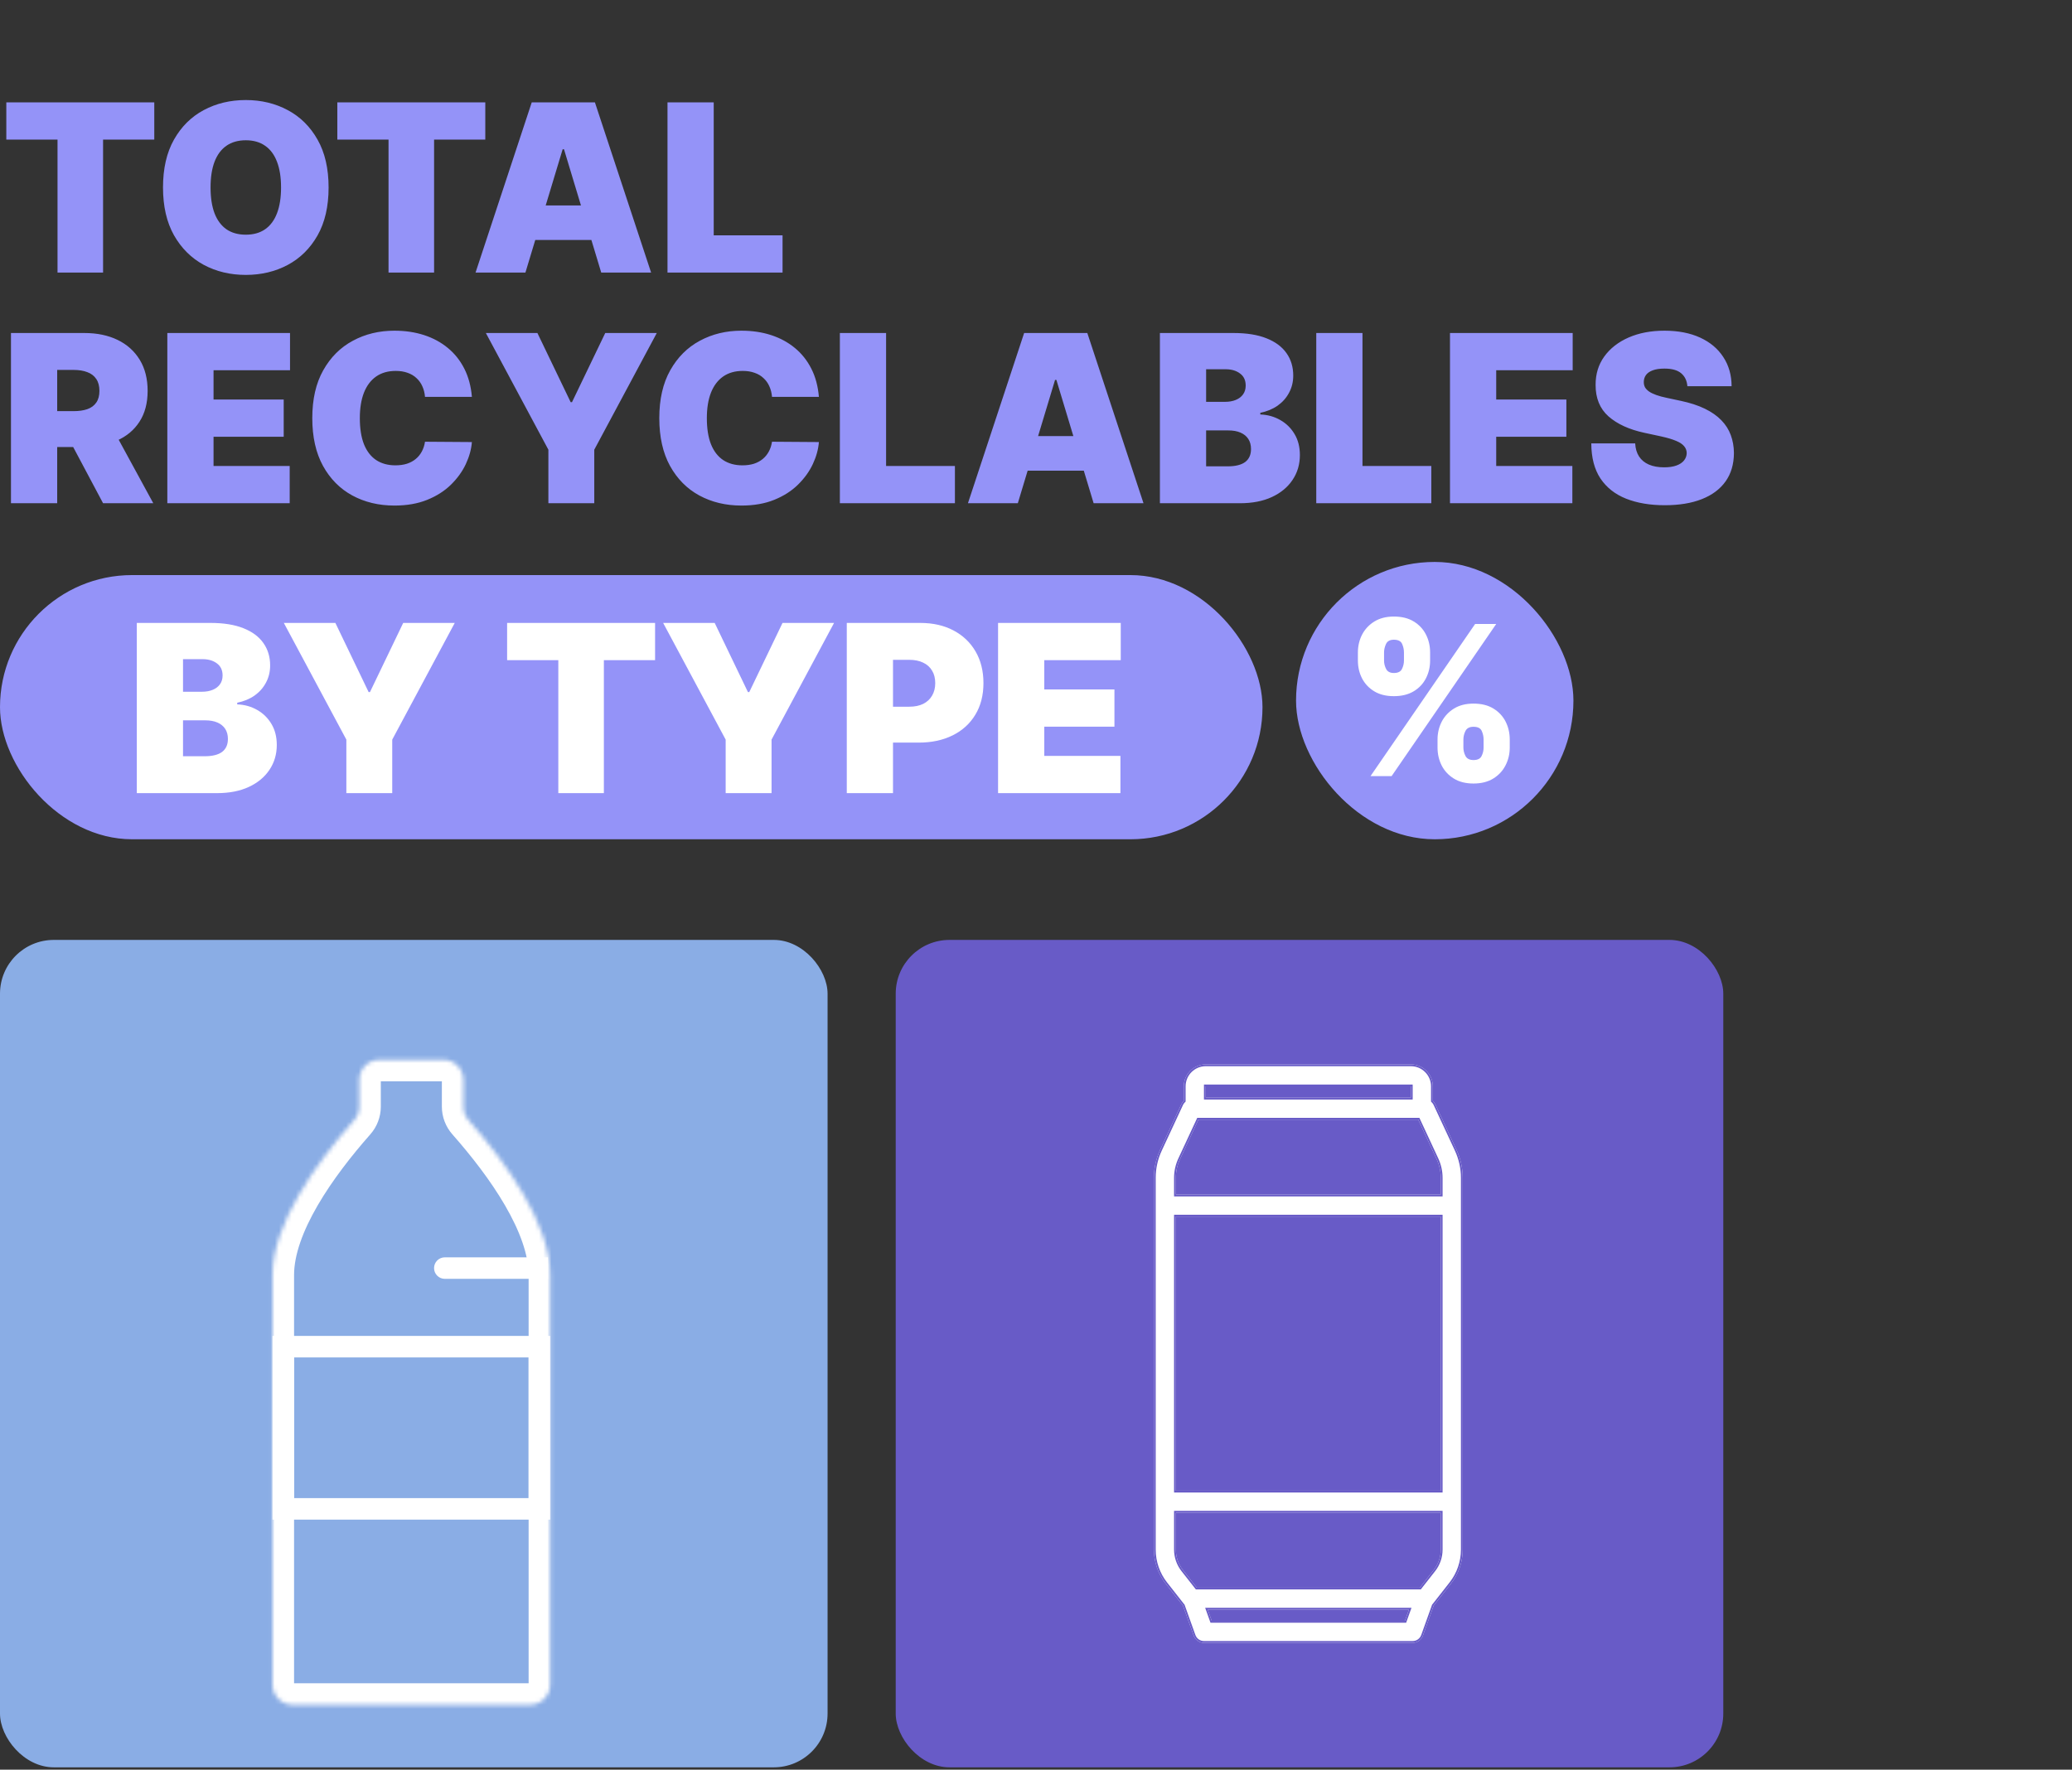 <svg width="494" height="422" viewBox="0 0 494 422" fill="none" xmlns="http://www.w3.org/2000/svg">
<rect x="0" y="0" width="494" height="422" fill="#333333" stroke="none"/>
<path d="M1.506 33.29V24.411H36.784V33.29H24.575V65H13.715V33.29H1.506ZM78.343 44.706C78.343 49.224 77.465 53.036 75.707 56.141C73.95 59.233 71.579 61.578 68.593 63.177C65.607 64.762 62.277 65.555 58.604 65.555C54.904 65.555 51.562 64.756 48.576 63.157C45.603 61.545 43.238 59.193 41.481 56.101C39.737 52.996 38.864 49.198 38.864 44.706C38.864 40.187 39.737 36.382 41.481 33.29C43.238 30.185 45.603 27.84 48.576 26.254C51.562 24.656 54.904 23.856 58.604 23.856C62.277 23.856 65.607 24.656 68.593 26.254C71.579 27.84 73.95 30.185 75.707 33.29C77.465 36.382 78.343 40.187 78.343 44.706ZM67.007 44.706C67.007 42.275 66.683 40.227 66.036 38.562C65.402 36.884 64.457 35.615 63.202 34.757C61.96 33.885 60.427 33.449 58.604 33.449C56.781 33.449 55.241 33.885 53.986 34.757C52.744 35.615 51.8 36.884 51.152 38.562C50.518 40.227 50.201 42.275 50.201 44.706C50.201 47.137 50.518 49.191 51.152 50.869C51.8 52.534 52.744 53.802 53.986 54.674C55.241 55.533 56.781 55.963 58.604 55.963C60.427 55.963 61.96 55.533 63.202 54.674C64.457 53.802 65.402 52.534 66.036 50.869C66.683 49.191 67.007 47.137 67.007 44.706ZM80.424 33.29V24.411H115.702V33.29H103.493V65H92.633V33.29H80.424ZM125.269 65H113.378L126.775 24.411H141.838L155.235 65H143.344L134.465 35.589H134.148L125.269 65ZM123.05 48.986H145.405V57.231H123.05V48.986ZM159.144 65V24.411H170.164V56.121H186.574V65H159.144ZM2.616 120V79.411H20.136C23.148 79.411 25.784 79.96 28.044 81.056C30.303 82.153 32.06 83.732 33.315 85.793C34.571 87.854 35.198 90.325 35.198 93.205C35.198 96.112 34.551 98.563 33.256 100.558C31.974 102.553 30.171 104.059 27.845 105.076C25.533 106.094 22.831 106.603 19.739 106.603H9.275V98.041H17.52C18.815 98.041 19.918 97.882 20.829 97.565C21.754 97.235 22.461 96.713 22.95 95.999C23.452 95.286 23.703 94.355 23.703 93.205C23.703 92.042 23.452 91.098 22.95 90.371C22.461 89.631 21.754 89.089 20.829 88.746C19.918 88.389 18.815 88.211 17.52 88.211H13.635V120H2.616ZM26.398 101.37L36.546 120H24.575L14.666 101.37H26.398ZM39.895 120V79.411H69.147V88.29H50.914V95.266H67.641V104.145H50.914V111.121H69.068V120H39.895ZM112.506 94.632H101.328C101.249 93.707 101.038 92.868 100.694 92.115C100.364 91.362 99.901 90.715 99.307 90.173C98.725 89.618 98.019 89.195 97.186 88.904C96.354 88.6 95.409 88.449 94.352 88.449C92.502 88.449 90.937 88.898 89.655 89.796C88.387 90.695 87.422 91.983 86.761 93.661C86.114 95.339 85.79 97.354 85.79 99.706C85.79 102.19 86.121 104.271 86.781 105.949C87.455 107.613 88.426 108.868 89.695 109.714C90.963 110.546 92.489 110.963 94.273 110.963C95.29 110.963 96.202 110.837 97.008 110.586C97.814 110.322 98.514 109.945 99.109 109.456C99.703 108.968 100.185 108.38 100.555 107.693C100.938 106.992 101.196 106.206 101.328 105.334L112.506 105.413C112.374 107.131 111.892 108.882 111.059 110.665C110.227 112.436 109.044 114.074 107.512 115.58C105.992 117.073 104.109 118.276 101.863 119.187C99.617 120.099 97.008 120.555 94.035 120.555C90.309 120.555 86.966 119.756 84.007 118.157C81.06 116.558 78.728 114.206 77.011 111.101C75.306 107.996 74.454 104.198 74.454 99.706C74.454 95.187 75.326 91.382 77.07 88.29C78.814 85.185 81.166 82.84 84.126 81.254C87.085 79.656 90.388 78.856 94.035 78.856C96.598 78.856 98.957 79.206 101.11 79.907C103.264 80.607 105.153 81.631 106.778 82.979C108.403 84.313 109.712 85.958 110.702 87.913C111.693 89.869 112.295 92.108 112.506 94.632ZM115.84 79.411H128.128L136.056 95.9H136.373L144.3 79.411H156.588L141.684 107.237V120H130.744V107.237L115.84 79.411ZM195.239 94.632H184.061C183.982 93.707 183.771 92.868 183.427 92.115C183.097 91.362 182.635 90.715 182.04 90.173C181.459 89.618 180.752 89.195 179.919 88.904C179.087 88.6 178.142 88.449 177.085 88.449C175.236 88.449 173.67 88.898 172.388 89.796C171.12 90.695 170.155 91.983 169.495 93.661C168.847 95.339 168.524 97.354 168.524 99.706C168.524 102.19 168.854 104.271 169.515 105.949C170.188 107.613 171.159 108.868 172.428 109.714C173.696 110.546 175.222 110.963 177.006 110.963C178.023 110.963 178.935 110.837 179.741 110.586C180.547 110.322 181.247 109.945 181.842 109.456C182.436 108.968 182.919 108.38 183.289 107.693C183.672 106.992 183.929 106.206 184.061 105.334L195.239 105.413C195.107 107.131 194.625 108.882 193.792 110.665C192.96 112.436 191.778 114.074 190.245 115.58C188.725 117.073 186.843 118.276 184.597 119.187C182.35 120.099 179.741 120.555 176.768 120.555C173.042 120.555 169.7 119.756 166.74 118.157C163.794 116.558 161.462 114.206 159.744 111.101C158.039 107.996 157.187 104.198 157.187 99.706C157.187 95.187 158.059 91.382 159.803 88.29C161.547 85.185 163.899 82.84 166.859 81.254C169.818 79.656 173.122 78.856 176.768 78.856C179.331 78.856 181.69 79.206 183.843 79.907C185.997 80.607 187.887 81.631 189.512 82.979C191.137 84.313 192.445 85.958 193.436 87.913C194.427 89.869 195.028 92.108 195.239 94.632ZM200.239 120V79.411H211.258V111.121H227.668V120H200.239ZM242.665 120H230.774L244.172 79.411H259.234L272.631 120H260.74L251.861 90.589H251.544L242.665 120ZM240.446 103.986H262.801V112.231H240.446V103.986ZM276.541 120V79.411H294.14C297.231 79.411 299.828 79.827 301.928 80.66C304.042 81.492 305.635 82.668 306.705 84.188C307.788 85.707 308.33 87.497 308.33 89.558C308.33 91.051 308 92.412 307.339 93.641C306.692 94.87 305.78 95.9 304.604 96.733C303.428 97.552 302.054 98.12 300.482 98.437V98.834C302.226 98.9 303.811 99.342 305.238 100.161C306.665 100.967 307.801 102.084 308.647 103.511C309.493 104.925 309.915 106.589 309.915 108.505C309.915 110.725 309.334 112.7 308.171 114.431C307.022 116.162 305.383 117.523 303.256 118.514C301.129 119.505 298.592 120 295.646 120H276.541ZM287.56 111.2H292.713C294.562 111.2 295.95 110.857 296.875 110.17C297.8 109.47 298.262 108.439 298.262 107.078C298.262 106.127 298.044 105.321 297.608 104.66C297.172 104 296.551 103.498 295.745 103.154C294.952 102.811 293.994 102.639 292.871 102.639H287.56V111.2ZM287.56 95.821H292.079C293.043 95.821 293.895 95.669 294.635 95.365C295.375 95.061 295.95 94.625 296.359 94.057C296.782 93.476 296.994 92.769 296.994 91.937C296.994 90.681 296.544 89.724 295.646 89.063C294.747 88.389 293.611 88.052 292.237 88.052H287.56V95.821ZM313.82 120V79.411H324.839V111.121H341.249V120H313.82ZM345.703 120V79.411H374.955V88.29H356.722V95.266H373.449V104.145H356.722V111.121H374.876V120H345.703ZM402.3 92.095C402.195 90.774 401.699 89.743 400.814 89.004C399.942 88.264 398.614 87.894 396.83 87.894C395.694 87.894 394.763 88.032 394.036 88.31C393.322 88.574 392.794 88.937 392.45 89.4C392.107 89.862 391.929 90.391 391.915 90.985C391.889 91.474 391.975 91.917 392.173 92.313C392.384 92.696 392.715 93.046 393.164 93.364C393.613 93.668 394.188 93.945 394.888 94.196C395.588 94.447 396.421 94.672 397.385 94.87L400.715 95.583C402.961 96.059 404.883 96.687 406.482 97.466C408.081 98.246 409.389 99.164 410.406 100.221C411.424 101.265 412.17 102.441 412.646 103.749C413.135 105.057 413.386 106.484 413.399 108.029C413.386 110.698 412.718 112.958 411.397 114.807C410.076 116.657 408.187 118.064 405.729 119.029C403.285 119.993 400.345 120.476 396.91 120.476C393.382 120.476 390.303 119.954 387.674 118.91C385.058 117.866 383.023 116.261 381.57 114.094C380.13 111.914 379.403 109.126 379.39 105.731H389.854C389.92 106.972 390.231 108.016 390.786 108.862C391.341 109.707 392.12 110.348 393.124 110.784C394.142 111.22 395.351 111.438 396.751 111.438C397.927 111.438 398.911 111.293 399.704 111.002C400.497 110.712 401.098 110.309 401.508 109.793C401.917 109.278 402.129 108.69 402.142 108.029C402.129 107.409 401.924 106.867 401.527 106.404C401.144 105.929 400.51 105.506 399.625 105.136C398.74 104.753 397.544 104.396 396.038 104.066L391.995 103.194C388.401 102.414 385.567 101.113 383.492 99.289C381.431 97.453 380.407 94.949 380.42 91.778C380.407 89.202 381.094 86.949 382.482 85.02C383.882 83.078 385.818 81.565 388.289 80.481C390.772 79.398 393.62 78.856 396.83 78.856C400.107 78.856 402.941 79.405 405.333 80.501C407.724 81.598 409.567 83.144 410.862 85.139C412.17 87.121 412.831 89.439 412.844 92.095H402.3Z" fill="#9493F8"/>
<rect y="137.132" width="301" height="63" rx="31.5" fill="#9493F8"/>
<path d="M32.616 189.132V148.543H50.215C53.307 148.543 55.903 148.959 58.004 149.792C60.118 150.624 61.71 151.8 62.781 153.319C63.864 154.839 64.406 156.629 64.406 158.69C64.406 160.183 64.075 161.544 63.415 162.773C62.767 164.002 61.856 165.032 60.68 165.865C59.504 166.684 58.13 167.252 56.557 167.569V167.966C58.301 168.032 59.887 168.474 61.314 169.293C62.741 170.099 63.877 171.216 64.723 172.643C65.568 174.057 65.991 175.721 65.991 177.637C65.991 179.857 65.41 181.832 64.247 183.563C63.098 185.294 61.459 186.655 59.332 187.646C57.205 188.637 54.668 189.132 51.721 189.132H32.616ZM43.635 180.332H48.788C50.638 180.332 52.025 179.989 52.95 179.302C53.875 178.602 54.338 177.571 54.338 176.21C54.338 175.259 54.12 174.453 53.684 173.792C53.248 173.132 52.627 172.63 51.821 172.286C51.028 171.942 50.07 171.771 48.947 171.771H43.635V180.332ZM43.635 164.953H48.154C49.119 164.953 49.971 164.801 50.711 164.497C51.451 164.193 52.025 163.757 52.435 163.189C52.858 162.608 53.069 161.901 53.069 161.069C53.069 159.813 52.62 158.855 51.721 158.195C50.823 157.521 49.687 157.184 48.313 157.184H43.635V164.953ZM67.672 148.543H79.96L87.888 165.032H88.205L96.132 148.543H108.42L93.516 176.369V189.132H82.576V176.369L67.672 148.543ZM120.905 157.422V148.543H156.182V157.422H143.974V189.132H133.113V157.422H120.905ZM158.107 148.543H170.394L178.322 165.032H178.639L186.566 148.543H198.854L183.95 176.369V189.132H173.01V176.369L158.107 148.543ZM201.888 189.132V148.543H219.408C222.421 148.543 225.057 149.138 227.316 150.327C229.575 151.516 231.333 153.187 232.588 155.341C233.843 157.495 234.471 160.012 234.471 162.892C234.471 165.799 233.823 168.316 232.528 170.443C231.247 172.57 229.443 174.208 227.118 175.358C224.806 176.507 222.104 177.082 219.012 177.082H208.547V168.52H216.792C218.087 168.52 219.19 168.296 220.102 167.847C221.027 167.384 221.734 166.73 222.222 165.885C222.725 165.039 222.976 164.041 222.976 162.892C222.976 161.729 222.725 160.738 222.222 159.919C221.734 159.087 221.027 158.452 220.102 158.016C219.19 157.567 218.087 157.343 216.792 157.343H212.908V189.132H201.888ZM237.955 189.132V148.543H267.208V157.422H248.975V164.398H265.702V173.277H248.975V180.253H267.129V189.132H237.955Z" fill="white"/>
<rect x="309" y="134" width="66.132" height="66.132" rx="33.066" fill="#9493F8"/>
<path d="M342.733 178.265V176.352C342.733 174.817 343.064 173.4 343.725 172.101C344.398 170.802 345.372 169.757 346.647 168.966C347.923 168.175 349.475 167.78 351.306 167.78C353.183 167.78 354.759 168.169 356.035 168.949C357.322 169.728 358.296 170.767 358.957 172.066C359.618 173.365 359.949 174.793 359.949 176.352V178.265C359.949 179.8 359.612 181.217 358.939 182.516C358.278 183.815 357.304 184.86 356.017 185.651C354.73 186.442 353.159 186.837 351.306 186.837C349.452 186.837 347.887 186.442 346.612 185.651C345.337 184.86 344.368 183.815 343.707 182.516C343.058 181.217 342.733 179.8 342.733 178.265ZM348.897 176.352V178.265C348.897 178.938 349.062 179.605 349.393 180.266C349.735 180.916 350.373 181.24 351.306 181.24C352.286 181.24 352.929 180.922 353.236 180.284C353.555 179.646 353.714 178.973 353.714 178.265V176.352C353.714 175.644 353.567 174.959 353.272 174.297C352.976 173.636 352.321 173.306 351.306 173.306C350.373 173.306 349.735 173.636 349.393 174.297C349.062 174.959 348.897 175.644 348.897 176.352ZM323.746 157.507V155.594C323.746 154.035 324.083 152.607 324.756 151.308C325.441 150.009 326.421 148.97 327.696 148.19C328.971 147.411 330.512 147.021 332.319 147.021C334.196 147.021 335.772 147.411 337.048 148.19C338.335 148.97 339.309 150.009 339.97 151.308C340.631 152.607 340.962 154.035 340.962 155.594V157.507C340.962 159.065 340.625 160.488 339.952 161.775C339.291 163.062 338.317 164.09 337.03 164.857C335.743 165.625 334.172 166.008 332.319 166.008C330.465 166.008 328.9 165.619 327.625 164.839C326.35 164.06 325.382 163.027 324.72 161.74C324.071 160.453 323.746 159.042 323.746 157.507ZM329.981 155.594V157.507C329.981 158.215 330.146 158.888 330.477 159.526C330.807 160.164 331.421 160.482 332.319 160.482C333.299 160.482 333.942 160.164 334.249 159.526C334.568 158.888 334.727 158.215 334.727 157.507V155.594C334.727 154.885 334.58 154.201 334.285 153.539C333.989 152.878 333.334 152.547 332.319 152.547C331.386 152.547 330.76 152.89 330.441 153.575C330.134 154.248 329.981 154.921 329.981 155.594ZM326.757 185.066L351.695 148.793H356.725L331.787 185.066H326.757Z" fill="white"/>
<rect y="224.132" width="197.308" height="197.306" rx="12.825" fill="#8AADE5"/>
<rect x="67.545" y="321.128" width="61.051" height="38.676" stroke="white" stroke-width="5.13"/>
<path d="M106.051 304.953C104.634 304.953 103.486 303.805 103.486 302.388C103.486 300.972 104.634 299.823 106.051 299.823V304.953ZM128.085 299.823H130.65V304.953H128.085V299.823ZM106.051 299.823H128.085V304.953H106.051V299.823Z" fill="white"/>
<mask id="path-9-inside-1_86_81" fill="white">
<path fill-rule="evenodd" clip-rule="evenodd" d="M85.662 257.506C85.662 254.86 87.807 252.715 90.453 252.715H105.689C108.334 252.715 110.479 254.86 110.479 257.506V263.893C110.479 265.078 110.919 266.218 111.703 267.107C120.823 277.444 131.161 291.851 131.161 304.04C131.161 304.14 131.161 304.24 131.161 304.34C131.161 304.34 131.161 304.34 131.161 304.34C131.161 304.34 131.162 304.341 131.162 304.341V401.73C131.162 404.375 129.017 406.52 126.371 406.52H69.77C67.125 406.52 64.98 404.375 64.98 401.73V304.341C64.98 304.34 64.98 304.34 64.981 304.34C64.981 304.34 64.981 304.34 64.981 304.34C64.98 304.24 64.98 304.14 64.98 304.04C64.98 291.851 75.318 277.444 84.438 267.107C85.222 266.218 85.662 265.078 85.662 263.893V257.506Z"/>
</mask>
<path d="M64.981 304.34L70.111 304.308L64.981 304.34ZM131.161 304.34L126.031 304.308L131.161 304.34ZM111.703 267.107L107.857 270.5L111.703 267.107ZM84.438 267.107L80.591 263.713L84.438 267.107ZM105.689 247.585H90.453V257.845H105.689V247.585ZM115.609 263.893V257.506H105.349V263.893H115.609ZM107.857 270.5C112.295 275.532 116.923 281.436 120.415 287.454C123.962 293.565 126.031 299.275 126.031 304.04H136.291C136.291 296.616 133.192 289.028 129.289 282.304C125.332 275.486 120.231 269.019 115.55 263.713L107.857 270.5ZM126.031 304.04C126.031 304.129 126.031 304.219 126.031 304.308L136.29 304.372C136.291 304.261 136.291 304.151 136.291 304.04H126.031ZM136.292 401.73V304.341H126.032V401.73H136.292ZM69.77 411.65H126.371V401.39H69.77V411.65ZM59.85 304.341V401.73H70.11V304.341H59.85ZM70.111 304.308C70.11 304.219 70.11 304.13 70.11 304.04H59.85C59.85 304.151 59.85 304.261 59.851 304.372L70.111 304.308ZM70.11 304.04C70.11 299.275 72.179 293.565 75.726 287.454C79.218 281.437 83.846 275.532 88.285 270.501L80.591 263.713C75.91 269.019 70.809 275.487 66.852 282.304C62.95 289.028 59.85 296.616 59.85 304.04H70.11ZM80.532 257.506V263.893H90.792V257.506H80.532ZM64.981 309.47C67.826 309.47 70.129 307.154 70.111 304.308L59.851 304.372C59.833 301.526 62.135 299.21 64.981 299.21V309.47ZM70.11 304.341C70.11 307.174 67.814 309.47 64.981 309.47V299.21C62.147 299.21 59.85 301.507 59.85 304.341H70.11ZM69.77 401.39C69.958 401.39 70.11 401.542 70.11 401.73H59.85C59.85 407.208 64.292 411.65 69.77 411.65V401.39ZM126.032 401.73C126.032 401.542 126.184 401.39 126.371 401.39V411.65C131.85 411.65 136.292 407.208 136.292 401.73H126.032ZM126.031 304.308C126.013 307.154 128.315 309.47 131.161 309.47V299.21C134.006 299.21 136.308 301.526 136.29 304.372L126.031 304.308ZM105.349 263.893C105.349 266.355 106.264 268.695 107.857 270.5L115.55 263.713C115.575 263.74 115.609 263.801 115.609 263.893H105.349ZM90.453 247.585C84.974 247.585 80.532 252.027 80.532 257.506H90.792C90.792 257.693 90.64 257.845 90.453 257.845V247.585ZM131.161 309.47C128.366 309.47 126.032 307.211 126.032 304.341H136.292C136.292 301.47 133.957 299.21 131.161 299.21V309.47ZM88.285 270.501C89.878 268.695 90.792 266.355 90.792 263.893H80.532C80.532 263.801 80.567 263.741 80.591 263.713L88.285 270.501ZM105.689 257.845C105.501 257.845 105.349 257.693 105.349 257.506H115.609C115.609 252.027 111.168 247.585 105.689 247.585V257.845Z" fill="white" mask="url(#path-9-inside-1_86_81)"/>
<mask id="path-11-inside-2_86_81" fill="white">
<rect x="79.879" y="239.05" width="35.558" height="19.483" rx="2.874"/>
</mask>
<rect x="79.879" y="239.05" width="35.558" height="19.483" rx="2.874" fill="#8AADE5" stroke="white" stroke-width="10.26" mask="url(#path-11-inside-2_86_81)"/>
<rect x="213.553" y="224.132" width="197.308" height="197.306" rx="12.825" fill="#685BC7"/>
<path d="M342.171 263.267C342.035 262.973 341.834 262.729 341.61 262.511V259.048C341.61 256.164 339.264 253.818 336.379 253.818H287.472C284.588 253.818 282.242 256.164 282.242 259.048V262.509C282.017 262.728 281.816 262.973 281.679 263.267L276.578 274.232C275.62 276.29 275.113 278.578 275.113 280.85V369.531C275.113 372.445 276.104 375.313 277.903 377.604L281.993 382.814C282.004 382.828 282.023 382.833 282.034 382.847L284.599 390.018C284.971 391.058 285.957 391.752 287.061 391.752H336.791C337.895 391.752 338.881 391.058 339.252 390.018L341.817 382.848C341.829 382.834 341.848 382.829 341.86 382.814L345.949 377.604C347.748 375.313 348.739 372.445 348.739 369.534V280.85C348.739 278.582 348.232 276.294 347.274 274.232L342.171 263.267ZM287.472 259.048H336.379V261.755H287.472V259.048ZM334.948 386.522H288.904L287.937 383.82H335.915L334.948 386.522ZM343.508 369.534C343.508 371.281 342.913 372.999 341.834 374.376L338.531 378.585H285.322L282.018 374.376C280.939 372.999 280.344 371.281 280.344 369.531V360.705H343.508V369.534ZM343.508 355.475H280.344V290.097H343.508V355.475ZM343.508 284.867H280.344V280.85C280.344 279.336 280.681 277.811 281.32 276.438L285.718 266.985H338.133L342.532 276.437C343.17 277.812 343.508 279.338 343.508 280.85V284.867Z" fill="white"/>
<path fill-rule="evenodd" clip-rule="evenodd" d="M341.182 262.691V259.048C341.182 256.4 339.028 254.245 336.379 254.245H287.472C284.824 254.245 282.67 256.4 282.67 259.048V262.69L282.54 262.816C282.337 263.013 282.174 263.216 282.067 263.447L276.966 274.412C276.034 276.414 275.541 278.641 275.541 280.85V369.531C275.541 372.35 276.5 375.125 278.24 377.34L282.297 382.508C282.316 382.524 282.341 382.547 282.365 382.576L282.412 382.634L285.002 389.874L284.599 390.018L282.034 382.847C282.029 382.84 282.021 382.835 282.014 382.831C282.006 382.826 281.999 382.821 281.993 382.814L277.903 377.604C276.104 375.313 275.113 372.445 275.113 369.531V280.85C275.113 278.578 275.62 276.29 276.578 274.232L281.679 263.267C281.816 262.973 282.017 262.728 282.242 262.509V259.048C282.242 256.164 284.588 253.818 287.472 253.818H336.379C339.264 253.818 341.61 256.164 341.61 259.048V262.511C341.834 262.729 342.035 262.973 342.171 263.267L347.274 274.232C348.232 276.294 348.739 278.582 348.739 280.85V369.534C348.739 372.445 347.748 375.313 345.949 377.604L341.86 382.814C341.854 382.821 341.846 382.826 341.838 382.832C341.83 382.836 341.823 382.841 341.817 382.848L339.252 390.018L338.85 389.874L341.44 382.634L341.487 382.577C341.512 382.547 341.537 382.524 341.557 382.508L345.612 377.34C347.352 375.125 348.311 372.35 348.311 369.534V280.85C348.311 278.645 347.818 276.418 346.886 274.412L341.784 263.447C341.676 263.217 341.514 263.014 341.312 262.817L341.182 262.691ZM341.524 382.55C341.524 382.55 341.524 382.549 341.524 382.549L341.524 382.55ZM339.252 390.018L338.85 389.874C338.539 390.743 337.714 391.325 336.791 391.325H287.061C286.137 391.325 285.313 390.743 285.002 389.874L284.599 390.018C284.971 391.058 285.957 391.752 287.061 391.752H336.791C337.895 391.752 338.881 391.058 339.252 390.018ZM287.045 258.621H336.807V262.183H287.045V258.621ZM335.249 386.949H288.603L287.33 383.393H336.522L335.249 386.949ZM342.171 374.64L338.739 379.012H285.114L281.681 374.64C280.543 373.188 279.916 371.377 279.916 369.531V360.278H343.936V369.534C343.936 371.377 343.308 373.188 342.171 374.64ZM343.936 355.903H279.916V289.67H343.936V355.903ZM343.936 285.295H279.916V280.85C279.916 279.273 280.267 277.687 280.933 276.258L285.445 266.558H338.405L342.919 276.257C343.584 277.688 343.936 279.276 343.936 280.85V285.295ZM281.32 276.438C280.681 277.811 280.344 279.336 280.344 280.85V284.867H343.508V280.85C343.508 279.338 343.17 277.812 342.532 276.437L338.133 266.985H285.718L281.32 276.438ZM335.915 383.82L334.948 386.522H288.904L287.937 383.82H335.915ZM282.018 374.376C280.939 372.999 280.344 371.281 280.344 369.531V360.705H343.508V369.534C343.508 371.281 342.913 372.999 341.834 374.376L338.531 378.585H285.322L282.018 374.376ZM287.472 259.048V261.755H336.379V259.048H287.472ZM343.508 355.475V290.097H280.344V355.475H343.508Z" fill="#685BC7"/>
</svg>
